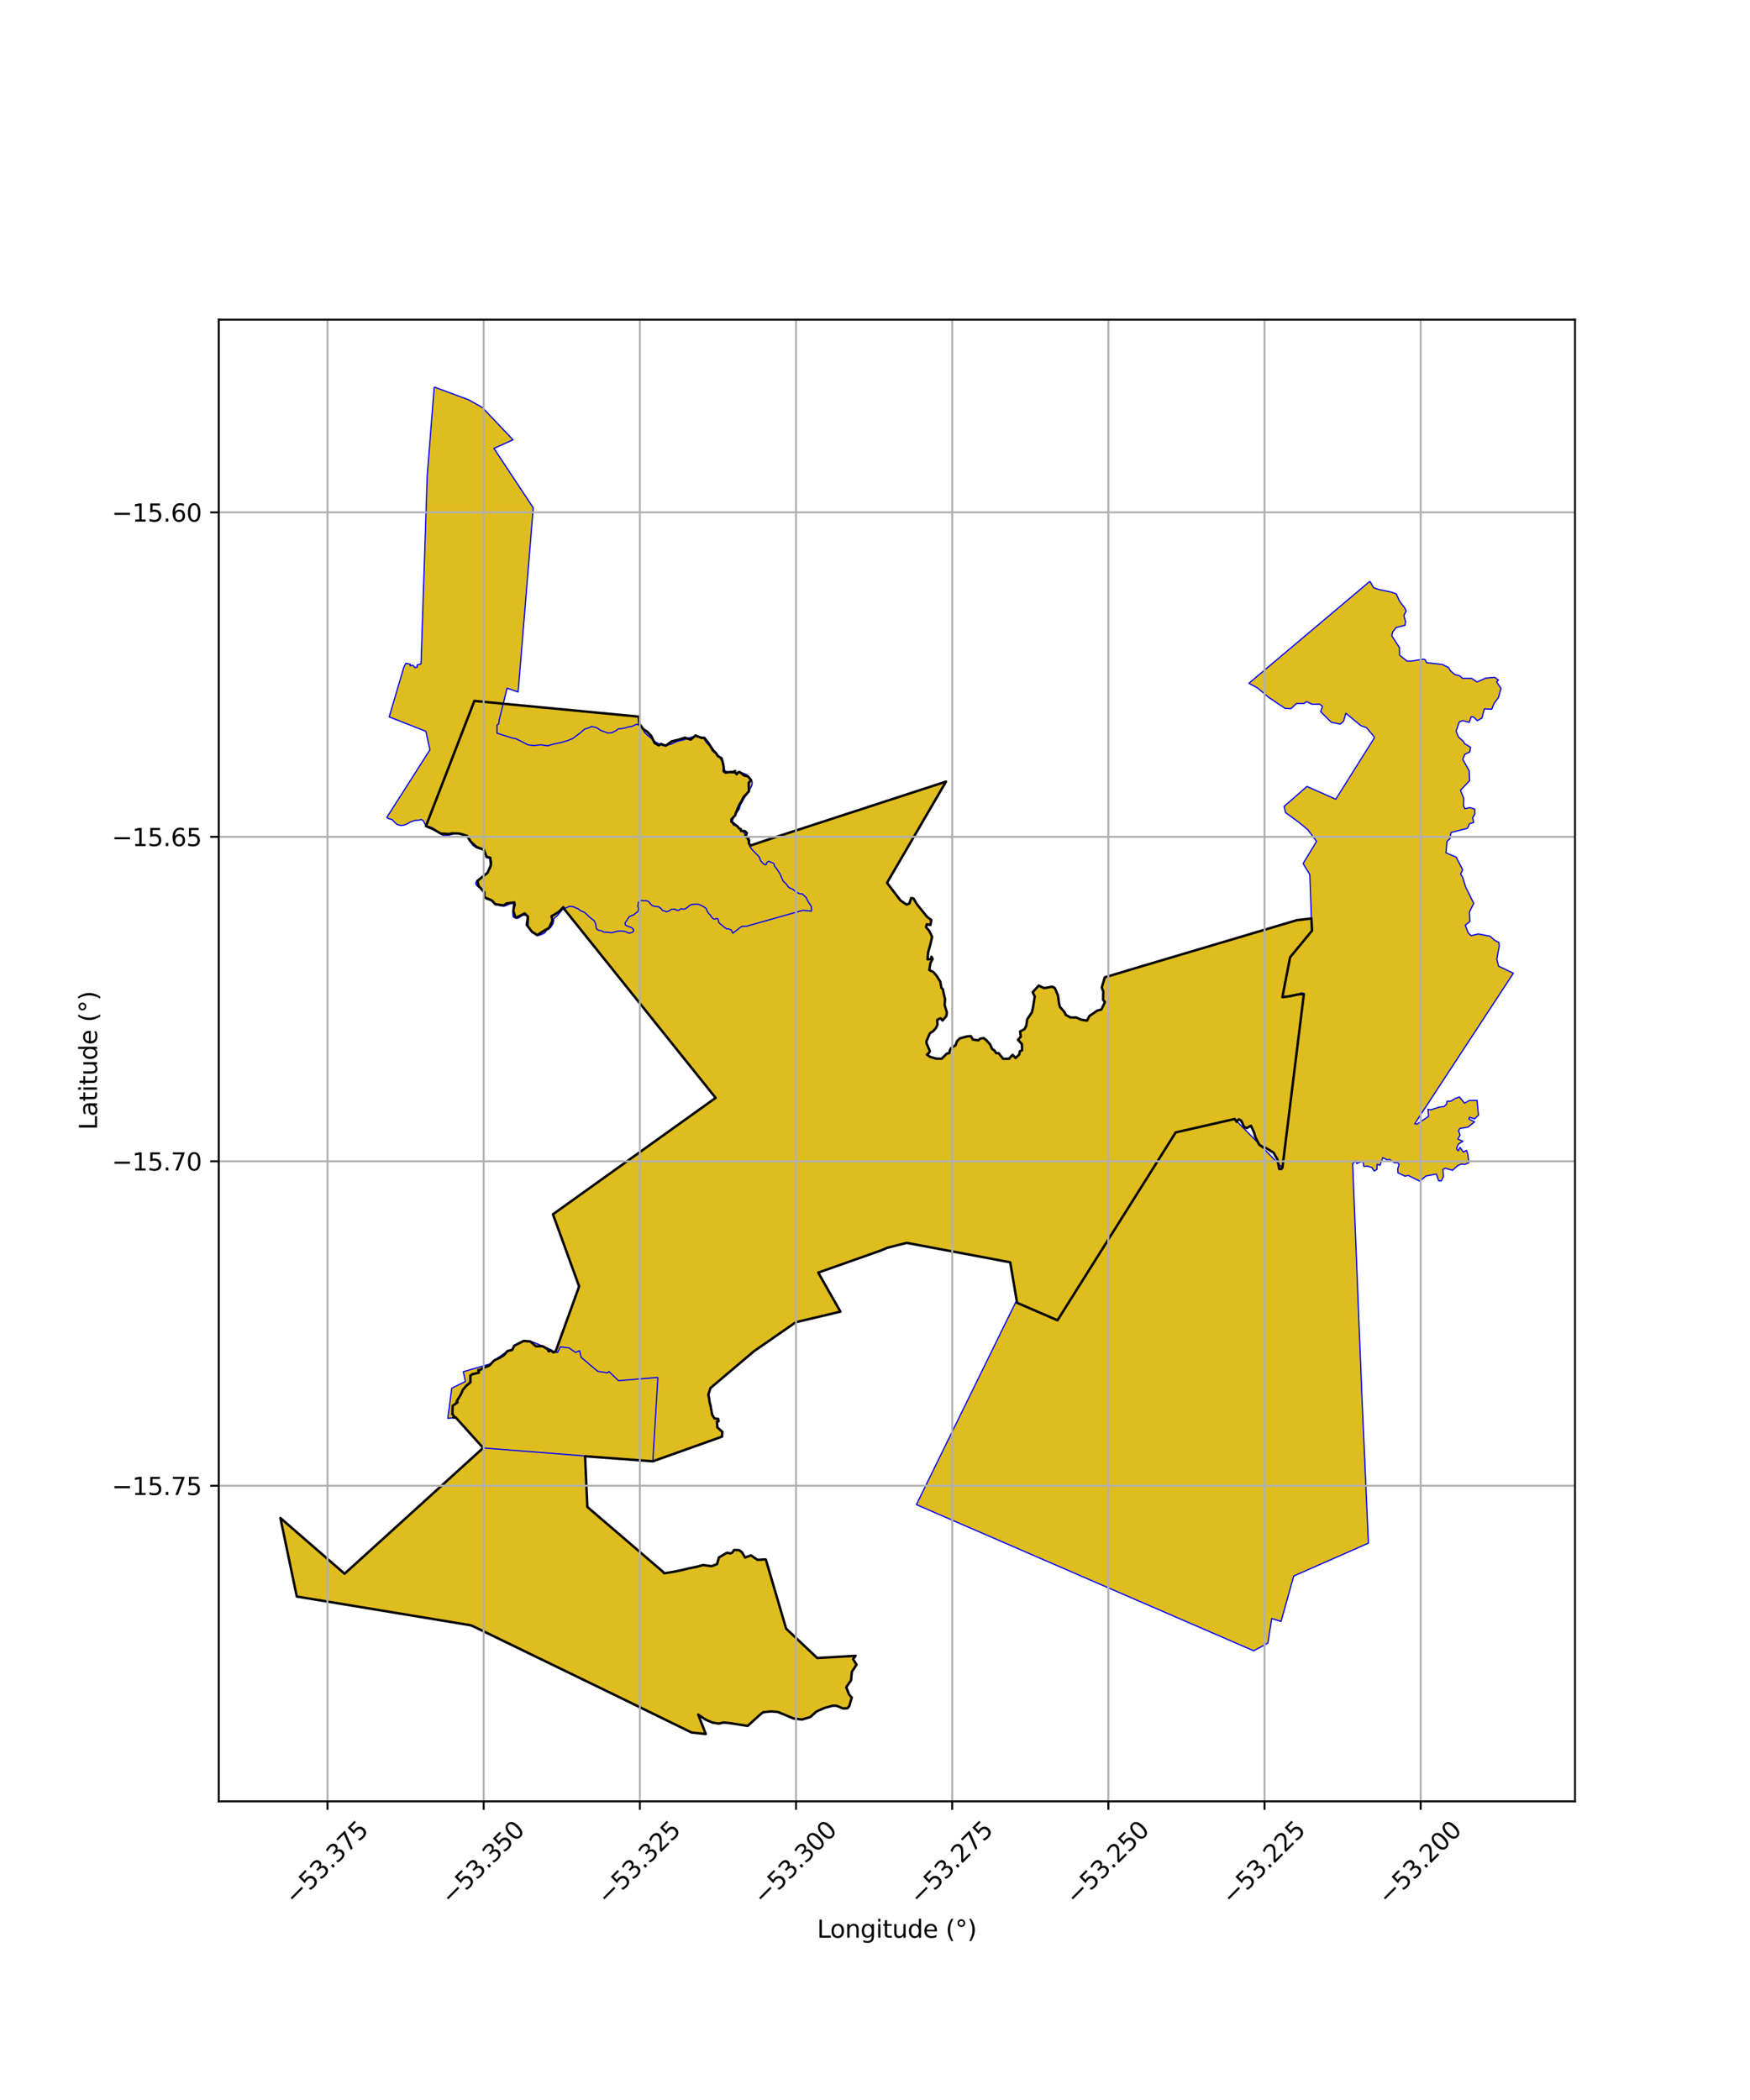 <?xml version="1.0" encoding="utf-8" standalone="no"?>
<!DOCTYPE svg PUBLIC "-//W3C//DTD SVG 1.1//EN"
  "http://www.w3.org/Graphics/SVG/1.1/DTD/svg11.dtd">
<svg xmlns:xlink="http://www.w3.org/1999/xlink" width="720pt" height="864pt" viewBox="0 0 720 864" xmlns="http://www.w3.org/2000/svg" version="1.1">
 <defs>
  <style type="text/css">*{stroke-linejoin: round; stroke-linecap: butt}</style>
 </defs>
 <g id="figure_1">
  <g id="patch_1">
   <path d="M 0 864 
L 720 864 
L 720 0 
L 0 0 
z
" style="fill: #ffffff"/>
  </g>
  <g id="axes_1">
   <g id="patch_2">
    <path d="M 90 741.123 
L 648 741.123 
L 648 131.517 
L 90 131.517 
z
" style="fill: #ffffff"/>
   </g>
   <g id="PatchCollection_1">
    <path d="M 207.037 289.527 
L 262.789 294.844 
L 263.028 297.969 
L 263.014 298.228 
L 263.348 298.146 
L 264.61 299.95 
L 266.335 301.077 
L 267.908 302.735 
L 269.337 305.721 
L 271.126 306.683 
L 271.912 306.082 
L 273.9 306.803 
L 276.324 305.025 
L 279.3 304.301 
L 281.77 303.499 
L 284.161 304.292 
L 286.179 302.589 
L 288.594 303.597 
L 289.778 303.551 
L 291.279 305.428 
L 292.664 307.496 
L 293.468 308.743 
L 294.62 309.911 
L 295.312 311.045 
L 296.856 311.946 
L 297.335 313.493 
L 297.739 315.571 
L 297.727 317.336 
L 298.479 317.896 
L 300.458 317.627 
L 301.457 317.631 
L 302.465 317.207 
L 302.17 317.513 
L 303.081 318.562 
L 303.744 317.697 
L 304.453 317.692 
L 306.134 319.082 
L 307.719 319.396 
L 309.044 321.025 
L 308.011 322.077 
L 308.145 325.555 
L 305.895 327.962 
L 304.973 329.863 
L 304.135 331.19 
L 303.571 332.529 
L 302.847 334.222 
L 302.518 335.411 
L 300.906 337.137 
L 300.914 338.069 
L 301.643 338.659 
L 302.368 339.276 
L 303.414 340.001 
L 304.147 340.919 
L 304.747 341.082 
L 304.837 341.869 
L 306.385 341.911 
L 307.258 342.7 
L 307.001 343.544 
L 306.568 344.003 
L 307.383 344.691 
L 307.963 344.65 
L 307.804 345.455 
L 308.219 345.722 
L 308.068 346.929 
L 308.804 347.886 
L 309.143 347.731 
L 318.619 344.545 
L 319.232 344.376 
L 361.102 330.709 
L 389.218 321.576 
L 365.166 362.923 
L 364.941 363.228 
L 366.995 365.943 
L 368.972 368.649 
L 370.515 370.494 
L 372.999 372.175 
L 374.161 371.722 
L 374.856 369.488 
L 375.843 369.652 
L 377.226 372.024 
L 379.281 374.558 
L 381.416 377.184 
L 383.162 378.526 
L 382.81 380.607 
L 381.287 380.269 
L 381.016 381.489 
L 382.25 382.88 
L 383.495 385.399 
L 382.778 388.59 
L 381.832 391.921 
L 381.61 394.693 
L 383.037 394.613 
L 383.244 393.636 
L 383.719 394.544 
L 382.821 396.195 
L 382.339 399.086 
L 383.991 399.926 
L 385.258 401.328 
L 386.883 403.924 
L 387.301 406.422 
L 387.916 406.994 
L 388.342 409.182 
L 388.816 410.972 
L 388.655 413.528 
L 389.575 416.523 
L 389.354 418.042 
L 387.791 419.854 
L 386.933 418.924 
L 385.609 419.621 
L 385.698 421.588 
L 385.136 422.869 
L 384.008 424.186 
L 382.598 425.102 
L 381.169 428.385 
L 381.222 429.297 
L 382.364 431.995 
L 382.596 432.486 
L 382.252 433.106 
L 381.365 433.934 
L 381.712 434.198 
L 382.755 434.853 
L 385.224 435.562 
L 387.408 435.591 
L 389.586 433.441 
L 390.534 433.322 
L 390.816 432.042 
L 391.316 431.217 
L 393.126 430.049 
L 393.792 428.313 
L 394.875 427.239 
L 397.903 426.397 
L 399.46 426.304 
L 400.282 427.715 
L 402.551 428.022 
L 403.233 427.32 
L 404.759 427.109 
L 405.859 428.036 
L 407.321 429.636 
L 408.213 431.621 
L 409.059 432.133 
L 409.851 433.299 
L 410.81 433.273 
L 412.726 435.623 
L 415.248 435.588 
L 415.478 435.198 
L 416.631 433.978 
L 417.813 435.299 
L 419.313 433.88 
L 419.6 432.521 
L 420.5 432.141 
L 420.425 429.553 
L 418.82 427.808 
L 419.988 426.507 
L 419.692 424.378 
L 421.52 423.406 
L 422.241 421.998 
L 422.606 419.394 
L 424.543 416.522 
L 425.005 414.512 
L 425.512 411.123 
L 425.724 409.981 
L 424.858 408.222 
L 426.48 406.534 
L 427.377 405.492 
L 429.565 406.549 
L 432.877 405.945 
L 434.004 406.543 
L 435.27 409.494 
L 435.748 413.044 
L 436.122 414.326 
L 438.011 416.432 
L 438.405 417.499 
L 440.418 418.628 
L 442.743 418.607 
L 444.874 419.55 
L 447.226 419.895 
L 448.228 418.008 
L 451.452 415.792 
L 453.136 415.357 
L 453.841 413.897 
L 454.582 412.319 
L 453.825 411.259 
L 453.915 407.942 
L 453.299 406.266 
L 454.147 403.315 
L 454.53 402.11 
L 469.472 397.632 
L 470.394 397.349 
L 533.541 378.595 
L 539.545 377.872 
L 539.788 382.909 
L 530.785 393.851 
L 527.595 410.001 
L 527.599 410.272 
L 530.803 409.852 
L 534.008 409.151 
L 536.448 408.958 
L 527.62 480.445 
L 527.133 480.999 
L 526.303 480.926 
L 526.045 479.632 
L 525.608 477.094 
L 523.989 474.256 
L 520.88 472.337 
L 519.56 471.955 
L 518.082 470.956 
L 516.498 467.875 
L 515.949 465.889 
L 514.675 463.156 
L 512.952 464.101 
L 511.957 463.781 
L 510.634 461.034 
L 509.639 460.53 
L 508.812 461.513 
L 507.972 460.39 
L 483.706 465.913 
L 435.087 543.203 
L 433.373 542.455 
L 432.49 542.074 
L 418.454 536.019 
L 418.286 535.053 
L 415.633 519.351 
L 373.045 511.352 
L 365.053 513.363 
L 363.084 514.213 
L 362.571 514.434 
L 336.654 523.59 
L 345.77 539.648 
L 327.421 544.001 
L 310.21 555.931 
L 292.308 571.078 
L 291.568 573.675 
L 291.415 573.827 
L 291.738 575.22 
L 291.897 576.61 
L 292.299 578.151 
L 292.523 579.487 
L 293.007 582.089 
L 294.008 583.607 
L 295.455 583.77 
L 295.652 584.751 
L 294.976 584.927 
L 295.146 587.271 
L 297.194 589.117 
L 297.069 591.073 
L 280.6 596.967 
L 280.239 597.088 
L 268.603 601.223 
L 240.718 599.141 
L 241.65 619.996 
L 255.896 632.208 
L 256.804 633.004 
L 272.714 646.626 
L 273.267 647.273 
L 276.77 646.748 
L 280.117 646.08 
L 283.316 645.284 
L 286.558 644.642 
L 289.29 643.896 
L 292.786 644.371 
L 295 643.531 
L 295.768 640.817 
L 298.682 639.054 
L 299.362 638.838 
L 300.302 639.134 
L 301.195 638.861 
L 302.052 637.708 
L 304.12 637.789 
L 305.279 638.658 
L 306.533 640.797 
L 308.964 639.934 
L 311.689 641.776 
L 314.88 641.569 
L 315.106 641.693 
L 322.4 666.538 
L 323.164 669.144 
L 323.442 670.077 
L 336.217 682.146 
L 352.007 681.255 
L 350.98 682.625 
L 352.419 684.893 
L 350.483 687.802 
L 350.129 691.408 
L 349.485 692.249 
L 348.178 694.164 
L 349.274 697.055 
L 350.448 698.448 
L 349.448 701.849 
L 348.698 702.816 
L 346.908 702.929 
L 344.172 701.798 
L 342.681 701.755 
L 339.16 702.725 
L 335.904 704.175 
L 333.359 706.445 
L 329.946 707.464 
L 326.488 707.03 
L 323.258 705.666 
L 320.114 704.375 
L 317.267 704.113 
L 313.933 704.473 
L 312.252 705.868 
L 309.831 708.141 
L 307.636 710.076 
L 304.117 709.518 
L 300.756 709.022 
L 297.689 708.675 
L 295.763 709.148 
L 293.109 708.718 
L 290.239 707.464 
L 287.264 705.431 
L 290.362 713.413 
L 284.545 712.804 
L 252.877 697.339 
L 196.079 669.771 
L 194.414 668.971 
L 193.504 668.661 
L 154.159 662.166 
L 122.105 656.858 
L 115.364 624.552 
L 141.773 647.477 
L 198.781 595.718 
L 187.456 583.145 
L 186.564 583.255 
L 186.703 582.426 
L 186.104 581.891 
L 186.239 578.397 
L 188.262 576.937 
L 187.849 576.615 
L 188.442 575.649 
L 189.706 573.522 
L 190.429 571.83 
L 191.853 570.174 
L 193.521 568.737 
L 193.534 565.965 
L 194.338 565.401 
L 196.993 564.768 
L 196.818 563.641 
L 197.402 563.686 
L 198.664 562.931 
L 201.305 561.836 
L 203.3 559.728 
L 205.665 558.591 
L 207.163 557.676 
L 208.847 555.825 
L 210.708 555.43 
L 211.574 553.684 
L 212.628 553.177 
L 215.469 551.693 
L 218.172 551.91 
L 220.526 553.929 
L 223.277 553.895 
L 225.154 554.96 
L 225.766 556.001 
L 226.628 555.537 
L 227.639 556.408 
L 228.491 556.086 
L 228.656 555.869 
L 238.275 529.263 
L 227.499 499.592 
L 294.427 451.693 
L 231.773 373.546 
L 231.78 373.224 
L 229.922 375.157 
L 226.909 376.986 
L 227.299 378.802 
L 225.842 381.827 
L 223.925 382.86 
L 221.037 384.718 
L 218.838 383.297 
L 216.717 380.535 
L 217.2 377.108 
L 215.854 375.801 
L 212.935 377.289 
L 212.068 377.424 
L 211.211 374.765 
L 211.639 371.295 
L 208.478 371.663 
L 207.238 372.507 
L 203.777 372.03 
L 202.425 370.518 
L 199.245 369.14 
L 199.298 367.114 
L 196.901 364.535 
L 196.423 362.399 
L 197.844 361.233 
L 200.594 359.1 
L 201.97 355.859 
L 201.711 352.914 
L 200.166 352.467 
L 199.115 349.659 
L 196.067 348.48 
L 193.541 346.152 
L 192.09 343.856 
L 188.831 342.93 
L 185.911 342.846 
L 184.917 343.137 
L 181.385 342.946 
L 178.414 341.236 
L 175.247 339.876 
L 195.159 288.369 
L 207.037 289.527 
" clip-path="url(#p72e1f1d584)" style="fill: #e0bd1f; stroke: #0000ff; stroke-width: 0.5"/>
    <path d="M 563.635 239.145 
L 565.111 241.786 
L 567.149 242.498 
L 572.407 243.617 
L 574.466 244.34 
L 575.746 247.246 
L 577.969 250.171 
L 578.552 251.403 
L 577.593 253.202 
L 578.296 255.798 
L 578.052 257.241 
L 574.41 258.186 
L 573.009 259.963 
L 572.628 261.584 
L 575.781 266.453 
L 575.844 269.559 
L 578.858 271.983 
L 580.553 272.003 
L 585.67 271.185 
L 586.395 271.436 
L 586.929 272.649 
L 593.262 273.33 
L 596.009 274.666 
L 596.719 275.977 
L 598.543 277.525 
L 600.597 278.052 
L 601.718 279.078 
L 605.481 279.12 
L 607.704 280.57 
L 611.275 279.006 
L 614.896 278.664 
L 616.488 279.787 
L 615.759 280.552 
L 617.558 283.245 
L 616.476 287.045 
L 614.701 289.391 
L 613.732 291.824 
L 610.713 291.648 
L 609.699 295.43 
L 607.852 296.513 
L 606.221 294.984 
L 605.27 294.915 
L 604.524 297.181 
L 601.637 296.479 
L 600.336 297.103 
L 599.083 300.848 
L 600.019 303.182 
L 602.25 305.206 
L 602.41 305.849 
L 605.026 307.456 
L 604.69 309.388 
L 602.666 310.358 
L 601.826 312.423 
L 604.457 317.132 
L 604.627 321.19 
L 600.876 325.144 
L 602.222 328.469 
L 602.128 331.534 
L 602.722 332.719 
L 604.744 332.254 
L 606.727 332.88 
L 606.794 334.931 
L 605.89 336.443 
L 606.312 338.385 
L 604.604 338.904 
L 603.755 340.777 
L 596.978 342.517 
L 596.527 345.098 
L 595.345 346.15 
L 594.921 350.873 
L 599.103 352.654 
L 601.78 357.809 
L 600.948 359.611 
L 601.818 360.998 
L 602.952 364.805 
L 606.331 371.671 
L 604.576 375.2 
L 604.743 379.134 
L 602.861 380.664 
L 604.087 383.823 
L 605.259 384.979 
L 608.177 384.251 
L 613.122 385.21 
L 614.896 386.83 
L 616.662 387.733 
L 616.834 389.203 
L 615.825 394.655 
L 616.56 397.508 
L 622.636 400.418 
L 582.288 462.005 
L 582.063 462.348 
L 582.988 462.507 
L 587.753 459.315 
L 587.504 456.402 
L 588.555 456.634 
L 592.309 455.462 
L 594.054 455.302 
L 595.123 454.308 
L 595.4 453.07 
L 596.854 453.057 
L 598.678 451.964 
L 600.452 451.314 
L 602.557 453.899 
L 604.465 452.793 
L 607.689 452.726 
L 608.273 458.836 
L 606.676 460.331 
L 604.605 459.667 
L 604.367 460.43 
L 606.663 461.566 
L 604.005 463.725 
L 600.628 464.285 
L 600.087 465.283 
L 600.724 466.999 
L 599.798 468.678 
L 601.897 469.522 
L 600.019 470.722 
L 599.245 472.512 
L 599.931 473.523 
L 600.701 472.118 
L 602.088 473.998 
L 603.403 473.303 
L 603.918 474.931 
L 604.339 478.356 
L 602.741 479.071 
L 601.209 478.932 
L 599.683 479.616 
L 597.608 481.5 
L 594.557 480.615 
L 593.669 481.19 
L 593.844 484.098 
L 593.034 485.845 
L 591.864 485.758 
L 590.962 483.051 
L 586.742 483.825 
L 584.077 485.928 
L 579.37 483.594 
L 578.082 483.93 
L 575.167 482.532 
L 575.04 481.006 
L 575.615 479.037 
L 575.044 478.383 
L 573.583 478.389 
L 571.759 477.03 
L 570.621 477.172 
L 568.924 476.278 
L 567.773 479.436 
L 566.604 479.019 
L 566.509 481.12 
L 565.369 481.813 
L 564.465 480.341 
L 562.604 479.804 
L 561.177 479.935 
L 560.701 477.749 
L 558.201 478.717 
L 557.817 477.56 
L 556.532 478.825 
L 556.546 479.329 
L 560.28 573.206 
L 563.003 634.894 
L 532.265 648.426 
L 527.059 667.116 
L 523.232 665.908 
L 521.63 676.026 
L 515.8 679.18 
L 447.412 649.561 
L 446.977 649.376 
L 377.031 619.046 
L 418.26 535.033 
L 418.428 535.999 
L 435.061 543.183 
L 483.681 465.893 
L 507.947 460.371 
L 527.594 480.425 
L 536.423 408.938 
L 535.67 408.47 
L 534.193 408.922 
L 531.795 409.445 
L 529.046 409.97 
L 527.615 410.019 
L 530.76 393.832 
L 539.763 382.89 
L 539.505 376.903 
L 538.886 359.818 
L 536.135 355.294 
L 541.666 346.16 
L 538.091 341.385 
L 534.541 338.439 
L 528.89 334.314 
L 528.313 331.79 
L 537.718 323.576 
L 549.58 328.82 
L 565.47 303.538 
L 565.211 302.922 
L 562.158 299.336 
L 559.95 298.585 
L 553.733 293.464 
L 552.767 296.759 
L 551.398 297.934 
L 547.714 297.146 
L 543.365 292.823 
L 544.089 290.658 
L 543.014 289.728 
L 539.813 289.756 
L 537.568 288.659 
L 536.521 289.415 
L 533.386 289.443 
L 531.138 291.561 
L 528.753 291.473 
L 521.966 286.916 
L 517.218 282.926 
L 513.812 281.143 
L 563.635 239.145 
" clip-path="url(#p72e1f1d584)" style="fill: #e0bd1f; stroke: #0000ff; stroke-width: 0.5"/>
    <path d="M 270.671 566.703 
L 268.597 601.23 
L 198.779 595.727 
L 187.454 583.153 
L 184.243 583.58 
L 185.847 571.152 
L 191.487 568.379 
L 190.613 564.356 
L 201.541 561.194 
L 204.871 558.61 
L 208.825 555.859 
L 211.01 554.869 
L 211.623 553.422 
L 215.449 551.687 
L 217.835 552.075 
L 218.902 552.009 
L 225.403 554.698 
L 227.859 556.014 
L 229.411 556.473 
L 230.542 554.141 
L 234.143 554.572 
L 236.819 556.435 
L 238.459 555.738 
L 239.096 558.426 
L 242.24 561.099 
L 245.959 564.23 
L 249.94 564.82 
L 250.552 564.294 
L 254.468 568.059 
L 270.671 566.703 
" clip-path="url(#p72e1f1d584)" style="fill: #e0bd1f; stroke: #0000ff; stroke-width: 0.5"/>
    <path d="M 178.647 159.227 
L 192.749 164.463 
L 198.455 167.66 
L 211.072 180.943 
L 203.222 184.492 
L 219.395 208.93 
L 213.178 284.712 
L 208.632 283.134 
L 205.366 296.27 
L 205.171 297.852 
L 204.479 298.29 
L 204.521 301.686 
L 210.848 303.672 
L 212.182 303.896 
L 214.722 305.135 
L 217.257 306.465 
L 219.53 306.727 
L 222.594 306.445 
L 225.319 306.851 
L 227.681 306.15 
L 230.67 305.552 
L 233.268 304.791 
L 235.593 303.87 
L 237.65 302.354 
L 238.956 301.343 
L 240.505 299.991 
L 242.272 299.447 
L 243.377 298.907 
L 245.354 299.345 
L 245.637 299.472 
L 247.02 300.434 
L 248.837 301.144 
L 250.225 301.594 
L 251.678 301.452 
L 253.433 300.623 
L 254.324 299.923 
L 255.699 299.76 
L 257.045 299.538 
L 258.483 299.08 
L 259.917 298.899 
L 261.317 298.244 
L 262.104 297.996 
L 263.017 298.204 
L 263.761 299.04 
L 264.515 300.054 
L 265.013 301.125 
L 266.011 302.168 
L 267.255 303.208 
L 268.597 304.327 
L 269.9 305.407 
L 271.11 305.972 
L 272.916 306.79 
L 274.478 306.621 
L 276.367 306.05 
L 278.123 305.201 
L 279.776 304.726 
L 281.282 304.426 
L 282.592 303.884 
L 283.941 303.489 
L 284.867 303.164 
L 286.066 302.979 
L 287.044 303.207 
L 288.397 303.242 
L 289.376 303.469 
L 290.031 304.562 
L 290.629 305.495 
L 291.599 306.532 
L 292.281 307.38 
L 293.001 308.815 
L 293.963 309.687 
L 295.21 310.529 
L 296.121 311.506 
L 296.523 312.418 
L 297.399 313.444 
L 297.837 314.731 
L 297.845 315.816 
L 297.999 316.728 
L 298.867 317.484 
L 300.199 317.657 
L 301.215 318.003 
L 302.334 317.937 
L 303.177 318.005 
L 304.562 317.731 
L 305.746 318.112 
L 307.153 318.68 
L 308.124 319.578 
L 308.597 320.185 
L 309.115 321.059 
L 309.5 321.931 
L 309.391 322.936 
L 309.007 323.849 
L 308.348 324.927 
L 307.109 327.072 
L 306.271 328.238 
L 305.672 329.257 
L 305.387 329.9 
L 304.648 331.134 
L 304.078 332.963 
L 303.261 334.197 
L 302.328 335.192 
L 301.868 336.066 
L 301.503 337.127 
L 301.313 338.387 
L 301.713 339.437 
L 302.769 339.804 
L 303.953 340.339 
L 304.479 341.302 
L 305.959 342.423 
L 306.464 343.253 
L 306.863 344.461 
L 307.719 345.16 
L 308.21 346.902 
L 308.509 348.246 
L 309.438 349.564 
L 310.31 350.475 
L 311.766 351.931 
L 312.451 352.705 
L 312.869 353.992 
L 313.798 355.146 
L 314.831 355.828 
L 315.283 355.695 
L 315.367 355.203 
L 315.845 354.537 
L 316.436 354.327 
L 316.884 354.647 
L 317.9 355.013 
L 318.446 355.355 
L 318.599 356.214 
L 319.31 357.12 
L 320.257 358.452 
L 321.047 359.802 
L 321.569 361.047 
L 322.201 362.494 
L 323.425 363.612 
L 324.366 364.936 
L 325.132 365.446 
L 326.109 365.811 
L 326.945 366.531 
L 328.076 367.273 
L 329.071 367.737 
L 329.993 367.747 
L 330.393 368.081 
L 331.248 368.84 
L 331.714 369.279 
L 332.058 370.131 
L 332.751 371.381 
L 333.292 372.157 
L 333.831 373.168 
L 333.9 373.998 
L 333.833 374.867 
L 330.359 374.528 
L 307.051 381.112 
L 305.204 381.118 
L 301.499 383.931 
L 301.201 383.365 
L 300.935 382.698 
L 299.758 382.136 
L 298.96 382.196 
L 298.216 381.593 
L 297.731 381.264 
L 297.078 380.662 
L 296.13 379.988 
L 295.636 379.342 
L 295.575 378.701 
L 295.354 378.035 
L 294.809 377.937 
L 293.965 378.157 
L 293.398 377.968 
L 292.521 376.997 
L 292.276 376.491 
L 291.532 375.797 
L 290.906 374.76 
L 290.477 373.715 
L 289.393 372.97 
L 288.307 372.409 
L 287.355 372.032 
L 286.377 371.976 
L 284.601 372.117 
L 283.594 372.632 
L 282.835 373.31 
L 281.941 373.94 
L 281.098 374.068 
L 280.371 373.877 
L 279.8 374.1 
L 279.295 374.552 
L 278.521 374.543 
L 278.024 374.218 
L 277.32 374.027 
L 276.227 374.106 
L 275.768 374.467 
L 274.967 374.87 
L 274.19 375.159 
L 273.398 374.807 
L 272.603 374.615 
L 271.955 373.773 
L 271.036 373.134 
L 270.355 372.966 
L 269.218 372.908 
L 268.176 372.439 
L 267.546 371.791 
L 266.805 370.914 
L 265.739 370.536 
L 264.987 370.597 
L 264.124 370.495 
L 263.198 370.549 
L 262.705 371.212 
L 262.488 372.331 
L 262.391 372.856 
L 262.743 373.601 
L 262.642 374.492 
L 262.362 375.107 
L 261.743 375.534 
L 260.778 376.347 
L 259.658 376.815 
L 258.858 377.173 
L 258.163 378.263 
L 257.156 379.771 
L 257.341 380.633 
L 258.108 381.023 
L 259.174 381.401 
L 260.102 381.8 
L 260.642 382.424 
L 260.656 383.156 
L 260.06 383.63 
L 258.896 383.937 
L 257.626 383.466 
L 256.652 383.089 
L 255.878 383.126 
L 255.082 383.071 
L 254.194 383.107 
L 253.03 383.415 
L 251.524 383.764 
L 249.934 383.541 
L 248.561 383.525 
L 247.52 382.987 
L 246.52 382.793 
L 245.727 382.487 
L 245.274 381.741 
L 245.195 380.819 
L 244.956 379.787 
L 244.421 378.752 
L 244.23 378.608 
L 242.592 377.382 
L 241.557 376.341 
L 240.475 375.345 
L 239.478 374.968 
L 238.686 374.547 
L 237.942 373.921 
L 237.058 373.614 
L 236.379 373.241 
L 235.585 373.026 
L 234.213 372.89 
L 233.352 373.344 
L 231.89 373.786 
L 231.361 374.306 
L 230.555 375.212 
L 230.012 375.872 
L 229.389 376.689 
L 228.425 377.433 
L 227.779 378.204 
L 227.771 378.959 
L 227.508 380.077 
L 227.113 380.632 
L 226.579 381.564 
L 225.615 382.309 
L 224.767 382.848 
L 224.28 383.689 
L 223.41 384.206 
L 222.29 384.651 
L 221.467 384.916 
L 220.763 384.863 
L 219.566 384.003 
L 218.663 383.352 
L 217.967 382.498 
L 217.345 381.119 
L 217.323 380.19 
L 217.383 378.909 
L 217.461 378.041 
L 217.331 377.399 
L 216.97 377.097 
L 216.157 376.539 
L 215.27 376.529 
L 214.423 376.932 
L 213.528 377.608 
L 212.615 377.895 
L 211.662 377.61 
L 211.122 377.124 
L 210.975 376.001 
L 210.964 374.88 
L 211.339 373.878 
L 211.804 372.991 
L 212.062 372.307 
L 211.885 371.848 
L 211.501 371.592 
L 210.589 371.719 
L 209.38 372.026 
L 208.327 372.54 
L 207.414 372.827 
L 206.519 372.782 
L 204.953 372.399 
L 203.729 371.905 
L 202.557 370.908 
L 202.017 370.307 
L 201.154 370.206 
L 200.246 369.944 
L 199.549 369.204 
L 199.307 368.447 
L 199.317 367.555 
L 199.166 366.752 
L 198.538 365.945 
L 197.88 365.442 
L 197.132 365.159 
L 196.252 364.417 
L 195.759 363.749 
L 195.791 362.948 
L 196.527 362.179 
L 197.606 361.344 
L 198.455 360.736 
L 199.28 360.173 
L 200.061 359.495 
L 200.503 358.654 
L 201.221 357.799 
L 201.797 357.164 
L 202.081 356.161 
L 202.275 355.111 
L 202.215 354.332 
L 201.792 353.458 
L 201.41 353.065 
L 200.773 353.012 
L 200.047 352.798 
L 199.804 352.109 
L 199.746 351.239 
L 199.46 350.321 
L 198.991 349.561 
L 198.449 349.12 
L 197.449 348.994 
L 196.313 348.913 
L 195.537 348.523 
L 194.701 347.919 
L 193.915 346.995 
L 193.52 345.687 
L 192.939 344.742 
L 192.14 344.222 
L 191.145 343.639 
L 190.288 342.943 
L 189.697 342.937 
L 189.126 343.136 
L 188.468 342.923 
L 187.33 342.91 
L 186.303 343.219 
L 184.82 343.568 
L 183.339 343.781 
L 182.247 343.7 
L 181.434 343.165 
L 180.214 342.35 
L 179.266 341.676 
L 178.433 340.866 
L 177.731 340.515 
L 176.734 340.161 
L 175.917 339.992 
L 174.991 339.295 
L 174.501 338.374 
L 174.28 337.823 
L 173.401 337.166 
L 172.269 337.451 
L 170.971 337.482 
L 169.578 337.924 
L 168.596 338.325 
L 167.725 338.864 
L 166.422 339.422 
L 165.054 339.658 
L 163.578 339.321 
L 162.473 338.44 
L 161.304 337.191 
L 160.465 336.93 
L 159.897 336.832 
L 159.139 336.322 
L 176.878 308.503 
L 175.213 300.89 
L 160.125 294.943 
L 166.161 274.492 
L 166.916 273.003 
L 166.971 272.896 
L 168.781 273.307 
L 168.768 273.97 
L 169.774 273.675 
L 169.872 273.668 
L 170.656 274.649 
L 171.165 274.573 
L 171.607 274.554 
L 171.635 273.559 
L 173.055 273.197 
L 173.228 273.105 
L 175.769 195.793 
L 178.647 159.227 
" clip-path="url(#p72e1f1d584)" style="fill: #e0bd1f; stroke: #0000ff; stroke-width: 0.5"/>
   </g>
   <g id="PatchCollection_2">
    <path d="M 207.037 289.527 
L 262.789 294.844 
L 263.014 298.228 
L 263.348 298.146 
L 264.61 299.95 
L 266.335 301.077 
L 267.908 302.735 
L 269.337 305.721 
L 271.126 306.683 
L 271.912 306.082 
L 273.9 306.803 
L 276.324 305.025 
L 279.3 304.301 
L 281.77 303.499 
L 284.161 304.292 
L 286.179 302.589 
L 288.594 303.597 
L 289.778 303.551 
L 291.279 305.428 
L 293.468 308.743 
L 294.62 309.911 
L 295.312 311.045 
L 296.856 311.946 
L 297.335 313.493 
L 297.739 315.571 
L 297.727 317.336 
L 298.479 317.896 
L 300.458 317.627 
L 301.457 317.631 
L 302.465 317.207 
L 302.17 317.513 
L 303.081 318.562 
L 303.744 317.697 
L 304.453 317.692 
L 306.134 319.082 
L 307.719 319.396 
L 309.044 321.025 
L 308.011 322.077 
L 308.145 325.555 
L 305.895 327.962 
L 304.973 329.863 
L 304.135 331.19 
L 302.847 334.222 
L 302.518 335.411 
L 300.906 337.137 
L 300.914 338.069 
L 303.414 340.001 
L 304.147 340.919 
L 304.747 341.082 
L 304.837 341.869 
L 306.385 341.911 
L 307.258 342.7 
L 307.001 343.544 
L 306.568 344.003 
L 307.383 344.691 
L 307.963 344.65 
L 307.804 345.455 
L 308.219 345.722 
L 308.068 346.929 
L 308.804 347.886 
L 309.143 347.731 
L 319.232 344.376 
L 389.218 321.576 
L 364.941 363.228 
L 370.515 370.494 
L 372.999 372.175 
L 374.161 371.722 
L 374.856 369.488 
L 375.843 369.652 
L 377.226 372.024 
L 381.416 377.184 
L 383.162 378.526 
L 382.81 380.607 
L 381.287 380.269 
L 381.016 381.489 
L 382.25 382.88 
L 383.495 385.399 
L 382.778 388.59 
L 381.832 391.921 
L 381.61 394.693 
L 383.037 394.613 
L 383.244 393.636 
L 383.719 394.544 
L 382.821 396.195 
L 382.339 399.086 
L 383.991 399.926 
L 385.258 401.328 
L 386.883 403.924 
L 387.301 406.422 
L 387.916 406.994 
L 388.342 409.182 
L 388.816 410.972 
L 388.655 413.528 
L 389.575 416.523 
L 389.354 418.042 
L 387.791 419.854 
L 386.933 418.924 
L 385.609 419.621 
L 385.698 421.588 
L 385.136 422.869 
L 384.008 424.186 
L 382.598 425.102 
L 381.169 428.385 
L 381.222 429.297 
L 382.596 432.486 
L 382.252 433.106 
L 381.365 433.934 
L 382.755 434.853 
L 385.224 435.562 
L 387.408 435.591 
L 389.586 433.441 
L 390.534 433.322 
L 390.816 432.042 
L 391.316 431.217 
L 393.126 430.049 
L 393.792 428.313 
L 394.875 427.239 
L 397.903 426.397 
L 399.46 426.304 
L 400.282 427.715 
L 402.551 428.022 
L 403.233 427.32 
L 404.759 427.109 
L 405.859 428.036 
L 407.321 429.636 
L 408.213 431.621 
L 409.059 432.133 
L 409.851 433.299 
L 410.81 433.273 
L 412.726 435.623 
L 415.248 435.588 
L 415.478 435.198 
L 416.631 433.978 
L 417.813 435.299 
L 419.313 433.88 
L 419.6 432.521 
L 420.5 432.141 
L 420.425 429.553 
L 418.82 427.808 
L 419.988 426.507 
L 419.692 424.378 
L 421.52 423.406 
L 422.241 421.998 
L 422.606 419.394 
L 424.543 416.522 
L 425.005 414.512 
L 425.724 409.981 
L 424.858 408.222 
L 427.377 405.492 
L 429.565 406.549 
L 432.877 405.945 
L 434.004 406.543 
L 435.27 409.494 
L 435.748 413.044 
L 436.122 414.326 
L 438.011 416.432 
L 438.405 417.499 
L 440.418 418.628 
L 442.743 418.607 
L 444.874 419.55 
L 447.226 419.895 
L 448.228 418.008 
L 451.452 415.792 
L 453.136 415.357 
L 454.582 412.319 
L 453.825 411.259 
L 453.915 407.942 
L 453.299 406.266 
L 454.53 402.11 
L 470.394 397.349 
L 533.541 378.595 
L 539.545 377.872 
L 539.788 382.909 
L 530.785 393.851 
L 527.599 410.272 
L 530.803 409.852 
L 534.008 409.151 
L 536.448 408.958 
L 527.62 480.445 
L 527.133 480.999 
L 526.303 480.926 
L 525.608 477.094 
L 523.989 474.256 
L 520.88 472.337 
L 519.56 471.955 
L 518.082 470.956 
L 516.498 467.875 
L 515.949 465.889 
L 514.675 463.156 
L 512.952 464.101 
L 511.957 463.781 
L 510.634 461.034 
L 509.639 460.53 
L 508.812 461.513 
L 507.972 460.39 
L 483.706 465.913 
L 435.087 543.203 
L 418.454 536.019 
L 415.633 519.351 
L 373.045 511.352 
L 365.053 513.363 
L 362.571 514.434 
L 336.654 523.59 
L 345.77 539.648 
L 327.421 544.001 
L 310.21 555.931 
L 292.308 571.078 
L 291.415 573.827 
L 291.738 575.22 
L 291.897 576.61 
L 292.299 578.151 
L 293.007 582.089 
L 294.008 583.607 
L 295.455 583.77 
L 295.652 584.751 
L 294.976 584.927 
L 295.146 587.271 
L 297.194 589.117 
L 297.069 591.073 
L 268.603 601.223 
L 240.718 599.141 
L 241.65 619.996 
L 272.714 646.626 
L 273.267 647.273 
L 276.77 646.748 
L 280.117 646.08 
L 283.316 645.284 
L 286.558 644.642 
L 289.29 643.896 
L 292.786 644.371 
L 295 643.531 
L 295.768 640.817 
L 298.682 639.054 
L 299.362 638.838 
L 300.302 639.134 
L 301.195 638.861 
L 302.052 637.708 
L 304.12 637.789 
L 305.279 638.658 
L 306.533 640.797 
L 308.964 639.934 
L 311.689 641.776 
L 314.88 641.569 
L 315.106 641.693 
L 323.442 670.077 
L 336.217 682.146 
L 352.007 681.255 
L 350.98 682.625 
L 352.419 684.893 
L 350.483 687.802 
L 350.129 691.408 
L 349.485 692.249 
L 348.178 694.164 
L 349.274 697.055 
L 350.448 698.448 
L 349.448 701.849 
L 348.698 702.816 
L 346.908 702.929 
L 344.172 701.798 
L 342.681 701.755 
L 339.16 702.725 
L 335.904 704.175 
L 333.359 706.445 
L 329.946 707.464 
L 326.488 707.03 
L 320.114 704.375 
L 317.267 704.113 
L 313.933 704.473 
L 312.252 705.868 
L 307.636 710.076 
L 300.756 709.022 
L 297.689 708.675 
L 295.763 709.148 
L 293.109 708.718 
L 290.239 707.464 
L 287.264 705.431 
L 290.362 713.413 
L 284.545 712.804 
L 252.877 697.339 
L 194.414 668.971 
L 193.504 668.661 
L 122.105 656.858 
L 115.364 624.552 
L 141.773 647.477 
L 198.781 595.718 
L 187.456 583.145 
L 186.564 583.255 
L 186.703 582.426 
L 186.104 581.891 
L 186.239 578.397 
L 188.262 576.937 
L 187.849 576.615 
L 189.706 573.522 
L 190.429 571.83 
L 191.853 570.174 
L 193.521 568.737 
L 193.534 565.965 
L 194.338 565.401 
L 196.993 564.768 
L 196.818 563.641 
L 197.402 563.686 
L 198.664 562.931 
L 201.305 561.836 
L 203.3 559.728 
L 205.665 558.591 
L 207.163 557.676 
L 208.847 555.825 
L 210.708 555.43 
L 211.574 553.684 
L 215.469 551.693 
L 218.172 551.91 
L 220.526 553.929 
L 223.277 553.895 
L 225.154 554.96 
L 225.766 556.001 
L 226.628 555.537 
L 227.639 556.408 
L 228.491 556.086 
L 228.656 555.869 
L 238.275 529.263 
L 227.499 499.592 
L 294.427 451.693 
L 231.773 373.546 
L 231.78 373.224 
L 229.922 375.157 
L 226.909 376.986 
L 227.299 378.802 
L 225.842 381.827 
L 223.925 382.86 
L 221.037 384.718 
L 218.838 383.297 
L 216.717 380.535 
L 217.2 377.108 
L 215.854 375.801 
L 212.935 377.289 
L 212.068 377.424 
L 211.211 374.765 
L 211.639 371.295 
L 208.478 371.663 
L 207.238 372.507 
L 203.777 372.03 
L 202.425 370.518 
L 199.245 369.14 
L 199.298 367.114 
L 196.901 364.535 
L 196.423 362.399 
L 200.594 359.1 
L 201.97 355.859 
L 201.711 352.914 
L 200.166 352.467 
L 199.115 349.659 
L 196.067 348.48 
L 193.541 346.152 
L 192.09 343.856 
L 188.831 342.93 
L 185.911 342.846 
L 184.917 343.137 
L 181.385 342.946 
L 178.414 341.236 
L 175.247 339.876 
L 195.159 288.369 
L 207.037 289.527 
L 207.037 289.527 
" clip-path="url(#p72e1f1d584)" style="fill: none; stroke: #000000"/>
   </g>
   <g id="matplotlib.axis_1">
    <g id="xtick_1">
     <g id="line2d_1">
      <path d="M 134.746 741.123 
L 134.746 131.517 
" clip-path="url(#p72e1f1d584)" style="fill: none; stroke: #b0b0b0; stroke-width: 0.8; stroke-linecap: square"/>
     </g>
     <g id="line2d_2">
      <defs>
       <path id="md6a3571211" d="M 0 0 
L 0 3.5 
" style="stroke: #000000; stroke-width: 0.8"/>
      </defs>
      <g>
       <use xlink:href="#md6a3571211" x="134.746" y="741.123" style="stroke: #000000; stroke-width: 0.8"/>
      </g>
     </g>
     <g id="text_1">
      <!-- −53.375 -->
      <g transform="translate(121.364 784.163) rotate(-45) scale(0.1 -0.1)">
       <defs>
        <path id="DejaVuSans-2212" d="M 678 2272 
L 4684 2272 
L 4684 1741 
L 678 1741 
L 678 2272 
z
" transform="scale(0.016)"/>
        <path id="DejaVuSans-35" d="M 691 4666 
L 3169 4666 
L 3169 4134 
L 1269 4134 
L 1269 2991 
Q 1406 3038 1543 3061 
Q 1681 3084 1819 3084 
Q 2600 3084 3056 2656 
Q 3513 2228 3513 1497 
Q 3513 744 3044 326 
Q 2575 -91 1722 -91 
Q 1428 -91 1123 -41 
Q 819 9 494 109 
L 494 744 
Q 775 591 1075 516 
Q 1375 441 1709 441 
Q 2250 441 2565 725 
Q 2881 1009 2881 1497 
Q 2881 1984 2565 2268 
Q 2250 2553 1709 2553 
Q 1456 2553 1204 2497 
Q 953 2441 691 2322 
L 691 4666 
z
" transform="scale(0.016)"/>
        <path id="DejaVuSans-33" d="M 2597 2516 
Q 3050 2419 3304 2112 
Q 3559 1806 3559 1356 
Q 3559 666 3084 287 
Q 2609 -91 1734 -91 
Q 1441 -91 1130 -33 
Q 819 25 488 141 
L 488 750 
Q 750 597 1062 519 
Q 1375 441 1716 441 
Q 2309 441 2620 675 
Q 2931 909 2931 1356 
Q 2931 1769 2642 2001 
Q 2353 2234 1838 2234 
L 1294 2234 
L 1294 2753 
L 1863 2753 
Q 2328 2753 2575 2939 
Q 2822 3125 2822 3475 
Q 2822 3834 2567 4026 
Q 2313 4219 1838 4219 
Q 1578 4219 1281 4162 
Q 984 4106 628 3988 
L 628 4550 
Q 988 4650 1302 4700 
Q 1616 4750 1894 4750 
Q 2613 4750 3031 4423 
Q 3450 4097 3450 3541 
Q 3450 3153 3228 2886 
Q 3006 2619 2597 2516 
z
" transform="scale(0.016)"/>
        <path id="DejaVuSans-2e" d="M 684 794 
L 1344 794 
L 1344 0 
L 684 0 
L 684 794 
z
" transform="scale(0.016)"/>
        <path id="DejaVuSans-37" d="M 525 4666 
L 3525 4666 
L 3525 4397 
L 1831 0 
L 1172 0 
L 2766 4134 
L 525 4134 
L 525 4666 
z
" transform="scale(0.016)"/>
       </defs>
       <use xlink:href="#DejaVuSans-2212"/>
       <use xlink:href="#DejaVuSans-35" transform="translate(83.789 0)"/>
       <use xlink:href="#DejaVuSans-33" transform="translate(147.412 0)"/>
       <use xlink:href="#DejaVuSans-2e" transform="translate(211.035 0)"/>
       <use xlink:href="#DejaVuSans-33" transform="translate(242.822 0)"/>
       <use xlink:href="#DejaVuSans-37" transform="translate(306.445 0)"/>
       <use xlink:href="#DejaVuSans-35" transform="translate(370.068 0)"/>
      </g>
     </g>
    </g>
    <g id="xtick_2">
     <g id="line2d_3">
      <path d="M 198.999 741.123 
L 198.999 131.517 
" clip-path="url(#p72e1f1d584)" style="fill: none; stroke: #b0b0b0; stroke-width: 0.8; stroke-linecap: square"/>
     </g>
     <g id="line2d_4">
      <g>
       <use xlink:href="#md6a3571211" x="198.999" y="741.123" style="stroke: #000000; stroke-width: 0.8"/>
      </g>
     </g>
     <g id="text_2">
      <!-- −53.350 -->
      <g transform="translate(185.617 784.163) rotate(-45) scale(0.1 -0.1)">
       <defs>
        <path id="DejaVuSans-30" d="M 2034 4250 
Q 1547 4250 1301 3770 
Q 1056 3291 1056 2328 
Q 1056 1369 1301 889 
Q 1547 409 2034 409 
Q 2525 409 2770 889 
Q 3016 1369 3016 2328 
Q 3016 3291 2770 3770 
Q 2525 4250 2034 4250 
z
M 2034 4750 
Q 2819 4750 3233 4129 
Q 3647 3509 3647 2328 
Q 3647 1150 3233 529 
Q 2819 -91 2034 -91 
Q 1250 -91 836 529 
Q 422 1150 422 2328 
Q 422 3509 836 4129 
Q 1250 4750 2034 4750 
z
" transform="scale(0.016)"/>
       </defs>
       <use xlink:href="#DejaVuSans-2212"/>
       <use xlink:href="#DejaVuSans-35" transform="translate(83.789 0)"/>
       <use xlink:href="#DejaVuSans-33" transform="translate(147.412 0)"/>
       <use xlink:href="#DejaVuSans-2e" transform="translate(211.035 0)"/>
       <use xlink:href="#DejaVuSans-33" transform="translate(242.822 0)"/>
       <use xlink:href="#DejaVuSans-35" transform="translate(306.445 0)"/>
       <use xlink:href="#DejaVuSans-30" transform="translate(370.068 0)"/>
      </g>
     </g>
    </g>
    <g id="xtick_3">
     <g id="line2d_5">
      <path d="M 263.252 741.123 
L 263.252 131.517 
" clip-path="url(#p72e1f1d584)" style="fill: none; stroke: #b0b0b0; stroke-width: 0.8; stroke-linecap: square"/>
     </g>
     <g id="line2d_6">
      <g>
       <use xlink:href="#md6a3571211" x="263.252" y="741.123" style="stroke: #000000; stroke-width: 0.8"/>
      </g>
     </g>
     <g id="text_3">
      <!-- −53.325 -->
      <g transform="translate(249.869 784.163) rotate(-45) scale(0.1 -0.1)">
       <defs>
        <path id="DejaVuSans-32" d="M 1228 531 
L 3431 531 
L 3431 0 
L 469 0 
L 469 531 
Q 828 903 1448 1529 
Q 2069 2156 2228 2338 
Q 2531 2678 2651 2914 
Q 2772 3150 2772 3378 
Q 2772 3750 2511 3984 
Q 2250 4219 1831 4219 
Q 1534 4219 1204 4116 
Q 875 4013 500 3803 
L 500 4441 
Q 881 4594 1212 4672 
Q 1544 4750 1819 4750 
Q 2544 4750 2975 4387 
Q 3406 4025 3406 3419 
Q 3406 3131 3298 2873 
Q 3191 2616 2906 2266 
Q 2828 2175 2409 1742 
Q 1991 1309 1228 531 
z
" transform="scale(0.016)"/>
       </defs>
       <use xlink:href="#DejaVuSans-2212"/>
       <use xlink:href="#DejaVuSans-35" transform="translate(83.789 0)"/>
       <use xlink:href="#DejaVuSans-33" transform="translate(147.412 0)"/>
       <use xlink:href="#DejaVuSans-2e" transform="translate(211.035 0)"/>
       <use xlink:href="#DejaVuSans-33" transform="translate(242.822 0)"/>
       <use xlink:href="#DejaVuSans-32" transform="translate(306.445 0)"/>
       <use xlink:href="#DejaVuSans-35" transform="translate(370.068 0)"/>
      </g>
     </g>
    </g>
    <g id="xtick_4">
     <g id="line2d_7">
      <path d="M 327.504 741.123 
L 327.504 131.517 
" clip-path="url(#p72e1f1d584)" style="fill: none; stroke: #b0b0b0; stroke-width: 0.8; stroke-linecap: square"/>
     </g>
     <g id="line2d_8">
      <g>
       <use xlink:href="#md6a3571211" x="327.504" y="741.123" style="stroke: #000000; stroke-width: 0.8"/>
      </g>
     </g>
     <g id="text_4">
      <!-- −53.300 -->
      <g transform="translate(314.122 784.163) rotate(-45) scale(0.1 -0.1)">
       <use xlink:href="#DejaVuSans-2212"/>
       <use xlink:href="#DejaVuSans-35" transform="translate(83.789 0)"/>
       <use xlink:href="#DejaVuSans-33" transform="translate(147.412 0)"/>
       <use xlink:href="#DejaVuSans-2e" transform="translate(211.035 0)"/>
       <use xlink:href="#DejaVuSans-33" transform="translate(242.822 0)"/>
       <use xlink:href="#DejaVuSans-30" transform="translate(306.445 0)"/>
       <use xlink:href="#DejaVuSans-30" transform="translate(370.068 0)"/>
      </g>
     </g>
    </g>
    <g id="xtick_5">
     <g id="line2d_9">
      <path d="M 391.757 741.123 
L 391.757 131.517 
" clip-path="url(#p72e1f1d584)" style="fill: none; stroke: #b0b0b0; stroke-width: 0.8; stroke-linecap: square"/>
     </g>
     <g id="line2d_10">
      <g>
       <use xlink:href="#md6a3571211" x="391.757" y="741.123" style="stroke: #000000; stroke-width: 0.8"/>
      </g>
     </g>
     <g id="text_5">
      <!-- −53.275 -->
      <g transform="translate(378.375 784.163) rotate(-45) scale(0.1 -0.1)">
       <use xlink:href="#DejaVuSans-2212"/>
       <use xlink:href="#DejaVuSans-35" transform="translate(83.789 0)"/>
       <use xlink:href="#DejaVuSans-33" transform="translate(147.412 0)"/>
       <use xlink:href="#DejaVuSans-2e" transform="translate(211.035 0)"/>
       <use xlink:href="#DejaVuSans-32" transform="translate(242.822 0)"/>
       <use xlink:href="#DejaVuSans-37" transform="translate(306.445 0)"/>
       <use xlink:href="#DejaVuSans-35" transform="translate(370.068 0)"/>
      </g>
     </g>
    </g>
    <g id="xtick_6">
     <g id="line2d_11">
      <path d="M 456.01 741.123 
L 456.01 131.517 
" clip-path="url(#p72e1f1d584)" style="fill: none; stroke: #b0b0b0; stroke-width: 0.8; stroke-linecap: square"/>
     </g>
     <g id="line2d_12">
      <g>
       <use xlink:href="#md6a3571211" x="456.01" y="741.123" style="stroke: #000000; stroke-width: 0.8"/>
      </g>
     </g>
     <g id="text_6">
      <!-- −53.250 -->
      <g transform="translate(442.627 784.163) rotate(-45) scale(0.1 -0.1)">
       <use xlink:href="#DejaVuSans-2212"/>
       <use xlink:href="#DejaVuSans-35" transform="translate(83.789 0)"/>
       <use xlink:href="#DejaVuSans-33" transform="translate(147.412 0)"/>
       <use xlink:href="#DejaVuSans-2e" transform="translate(211.035 0)"/>
       <use xlink:href="#DejaVuSans-32" transform="translate(242.822 0)"/>
       <use xlink:href="#DejaVuSans-35" transform="translate(306.445 0)"/>
       <use xlink:href="#DejaVuSans-30" transform="translate(370.068 0)"/>
      </g>
     </g>
    </g>
    <g id="xtick_7">
     <g id="line2d_13">
      <path d="M 520.263 741.123 
L 520.263 131.517 
" clip-path="url(#p72e1f1d584)" style="fill: none; stroke: #b0b0b0; stroke-width: 0.8; stroke-linecap: square"/>
     </g>
     <g id="line2d_14">
      <g>
       <use xlink:href="#md6a3571211" x="520.263" y="741.123" style="stroke: #000000; stroke-width: 0.8"/>
      </g>
     </g>
     <g id="text_7">
      <!-- −53.225 -->
      <g transform="translate(506.88 784.163) rotate(-45) scale(0.1 -0.1)">
       <use xlink:href="#DejaVuSans-2212"/>
       <use xlink:href="#DejaVuSans-35" transform="translate(83.789 0)"/>
       <use xlink:href="#DejaVuSans-33" transform="translate(147.412 0)"/>
       <use xlink:href="#DejaVuSans-2e" transform="translate(211.035 0)"/>
       <use xlink:href="#DejaVuSans-32" transform="translate(242.822 0)"/>
       <use xlink:href="#DejaVuSans-32" transform="translate(306.445 0)"/>
       <use xlink:href="#DejaVuSans-35" transform="translate(370.068 0)"/>
      </g>
     </g>
    </g>
    <g id="xtick_8">
     <g id="line2d_15">
      <path d="M 584.515 741.123 
L 584.515 131.517 
" clip-path="url(#p72e1f1d584)" style="fill: none; stroke: #b0b0b0; stroke-width: 0.8; stroke-linecap: square"/>
     </g>
     <g id="line2d_16">
      <g>
       <use xlink:href="#md6a3571211" x="584.515" y="741.123" style="stroke: #000000; stroke-width: 0.8"/>
      </g>
     </g>
     <g id="text_8">
      <!-- −53.200 -->
      <g transform="translate(571.133 784.163) rotate(-45) scale(0.1 -0.1)">
       <use xlink:href="#DejaVuSans-2212"/>
       <use xlink:href="#DejaVuSans-35" transform="translate(83.789 0)"/>
       <use xlink:href="#DejaVuSans-33" transform="translate(147.412 0)"/>
       <use xlink:href="#DejaVuSans-2e" transform="translate(211.035 0)"/>
       <use xlink:href="#DejaVuSans-32" transform="translate(242.822 0)"/>
       <use xlink:href="#DejaVuSans-30" transform="translate(306.445 0)"/>
       <use xlink:href="#DejaVuSans-30" transform="translate(370.068 0)"/>
      </g>
     </g>
    </g>
    <g id="text_9">
     <!-- Longitude (°) -->
     <g transform="translate(336.14 797.232) scale(0.1 -0.1)">
      <defs>
       <path id="DejaVuSans-4c" d="M 628 4666 
L 1259 4666 
L 1259 531 
L 3531 531 
L 3531 0 
L 628 0 
L 628 4666 
z
" transform="scale(0.016)"/>
       <path id="DejaVuSans-6f" d="M 1959 3097 
Q 1497 3097 1228 2736 
Q 959 2375 959 1747 
Q 959 1119 1226 758 
Q 1494 397 1959 397 
Q 2419 397 2687 759 
Q 2956 1122 2956 1747 
Q 2956 2369 2687 2733 
Q 2419 3097 1959 3097 
z
M 1959 3584 
Q 2709 3584 3137 3096 
Q 3566 2609 3566 1747 
Q 3566 888 3137 398 
Q 2709 -91 1959 -91 
Q 1206 -91 779 398 
Q 353 888 353 1747 
Q 353 2609 779 3096 
Q 1206 3584 1959 3584 
z
" transform="scale(0.016)"/>
       <path id="DejaVuSans-6e" d="M 3513 2113 
L 3513 0 
L 2938 0 
L 2938 2094 
Q 2938 2591 2744 2837 
Q 2550 3084 2163 3084 
Q 1697 3084 1428 2787 
Q 1159 2491 1159 1978 
L 1159 0 
L 581 0 
L 581 3500 
L 1159 3500 
L 1159 2956 
Q 1366 3272 1645 3428 
Q 1925 3584 2291 3584 
Q 2894 3584 3203 3211 
Q 3513 2838 3513 2113 
z
" transform="scale(0.016)"/>
       <path id="DejaVuSans-67" d="M 2906 1791 
Q 2906 2416 2648 2759 
Q 2391 3103 1925 3103 
Q 1463 3103 1205 2759 
Q 947 2416 947 1791 
Q 947 1169 1205 825 
Q 1463 481 1925 481 
Q 2391 481 2648 825 
Q 2906 1169 2906 1791 
z
M 3481 434 
Q 3481 -459 3084 -895 
Q 2688 -1331 1869 -1331 
Q 1566 -1331 1297 -1286 
Q 1028 -1241 775 -1147 
L 775 -588 
Q 1028 -725 1275 -790 
Q 1522 -856 1778 -856 
Q 2344 -856 2625 -561 
Q 2906 -266 2906 331 
L 2906 616 
Q 2728 306 2450 153 
Q 2172 0 1784 0 
Q 1141 0 747 490 
Q 353 981 353 1791 
Q 353 2603 747 3093 
Q 1141 3584 1784 3584 
Q 2172 3584 2450 3431 
Q 2728 3278 2906 2969 
L 2906 3500 
L 3481 3500 
L 3481 434 
z
" transform="scale(0.016)"/>
       <path id="DejaVuSans-69" d="M 603 3500 
L 1178 3500 
L 1178 0 
L 603 0 
L 603 3500 
z
M 603 4863 
L 1178 4863 
L 1178 4134 
L 603 4134 
L 603 4863 
z
" transform="scale(0.016)"/>
       <path id="DejaVuSans-74" d="M 1172 4494 
L 1172 3500 
L 2356 3500 
L 2356 3053 
L 1172 3053 
L 1172 1153 
Q 1172 725 1289 603 
Q 1406 481 1766 481 
L 2356 481 
L 2356 0 
L 1766 0 
Q 1100 0 847 248 
Q 594 497 594 1153 
L 594 3053 
L 172 3053 
L 172 3500 
L 594 3500 
L 594 4494 
L 1172 4494 
z
" transform="scale(0.016)"/>
       <path id="DejaVuSans-75" d="M 544 1381 
L 544 3500 
L 1119 3500 
L 1119 1403 
Q 1119 906 1312 657 
Q 1506 409 1894 409 
Q 2359 409 2629 706 
Q 2900 1003 2900 1516 
L 2900 3500 
L 3475 3500 
L 3475 0 
L 2900 0 
L 2900 538 
Q 2691 219 2414 64 
Q 2138 -91 1772 -91 
Q 1169 -91 856 284 
Q 544 659 544 1381 
z
M 1991 3584 
L 1991 3584 
z
" transform="scale(0.016)"/>
       <path id="DejaVuSans-64" d="M 2906 2969 
L 2906 4863 
L 3481 4863 
L 3481 0 
L 2906 0 
L 2906 525 
Q 2725 213 2448 61 
Q 2172 -91 1784 -91 
Q 1150 -91 751 415 
Q 353 922 353 1747 
Q 353 2572 751 3078 
Q 1150 3584 1784 3584 
Q 2172 3584 2448 3432 
Q 2725 3281 2906 2969 
z
M 947 1747 
Q 947 1113 1208 752 
Q 1469 391 1925 391 
Q 2381 391 2643 752 
Q 2906 1113 2906 1747 
Q 2906 2381 2643 2742 
Q 2381 3103 1925 3103 
Q 1469 3103 1208 2742 
Q 947 2381 947 1747 
z
" transform="scale(0.016)"/>
       <path id="DejaVuSans-65" d="M 3597 1894 
L 3597 1613 
L 953 1613 
Q 991 1019 1311 708 
Q 1631 397 2203 397 
Q 2534 397 2845 478 
Q 3156 559 3463 722 
L 3463 178 
Q 3153 47 2828 -22 
Q 2503 -91 2169 -91 
Q 1331 -91 842 396 
Q 353 884 353 1716 
Q 353 2575 817 3079 
Q 1281 3584 2069 3584 
Q 2775 3584 3186 3129 
Q 3597 2675 3597 1894 
z
M 3022 2063 
Q 3016 2534 2758 2815 
Q 2500 3097 2075 3097 
Q 1594 3097 1305 2825 
Q 1016 2553 972 2059 
L 3022 2063 
z
" transform="scale(0.016)"/>
       <path id="DejaVuSans-20" transform="scale(0.016)"/>
       <path id="DejaVuSans-28" d="M 1984 4856 
Q 1566 4138 1362 3434 
Q 1159 2731 1159 2009 
Q 1159 1288 1364 580 
Q 1569 -128 1984 -844 
L 1484 -844 
Q 1016 -109 783 600 
Q 550 1309 550 2009 
Q 550 2706 781 3412 
Q 1013 4119 1484 4856 
L 1984 4856 
z
" transform="scale(0.016)"/>
       <path id="DejaVuSans-b0" d="M 1600 4347 
Q 1350 4347 1178 4173 
Q 1006 4000 1006 3750 
Q 1006 3503 1178 3333 
Q 1350 3163 1600 3163 
Q 1850 3163 2022 3333 
Q 2194 3503 2194 3750 
Q 2194 3997 2020 4172 
Q 1847 4347 1600 4347 
z
M 1600 4750 
Q 1800 4750 1984 4673 
Q 2169 4597 2303 4453 
Q 2447 4313 2519 4134 
Q 2591 3956 2591 3750 
Q 2591 3338 2302 3052 
Q 2013 2766 1594 2766 
Q 1172 2766 890 3047 
Q 609 3328 609 3750 
Q 609 4169 896 4459 
Q 1184 4750 1600 4750 
z
" transform="scale(0.016)"/>
       <path id="DejaVuSans-29" d="M 513 4856 
L 1013 4856 
Q 1481 4119 1714 3412 
Q 1947 2706 1947 2009 
Q 1947 1309 1714 600 
Q 1481 -109 1013 -844 
L 513 -844 
Q 928 -128 1133 580 
Q 1338 1288 1338 2009 
Q 1338 2731 1133 3434 
Q 928 4138 513 4856 
z
" transform="scale(0.016)"/>
      </defs>
      <use xlink:href="#DejaVuSans-4c"/>
      <use xlink:href="#DejaVuSans-6f" transform="translate(53.963 0)"/>
      <use xlink:href="#DejaVuSans-6e" transform="translate(115.145 0)"/>
      <use xlink:href="#DejaVuSans-67" transform="translate(178.523 0)"/>
      <use xlink:href="#DejaVuSans-69" transform="translate(242 0)"/>
      <use xlink:href="#DejaVuSans-74" transform="translate(269.783 0)"/>
      <use xlink:href="#DejaVuSans-75" transform="translate(308.992 0)"/>
      <use xlink:href="#DejaVuSans-64" transform="translate(372.371 0)"/>
      <use xlink:href="#DejaVuSans-65" transform="translate(435.848 0)"/>
      <use xlink:href="#DejaVuSans-20" transform="translate(497.371 0)"/>
      <use xlink:href="#DejaVuSans-28" transform="translate(529.158 0)"/>
      <use xlink:href="#DejaVuSans-b0" transform="translate(568.172 0)"/>
      <use xlink:href="#DejaVuSans-29" transform="translate(618.172 0)"/>
     </g>
    </g>
   </g>
   <g id="matplotlib.axis_2">
    <g id="ytick_1">
     <g id="line2d_17">
      <path d="M 90 611.281 
L 648 611.281 
" clip-path="url(#p72e1f1d584)" style="fill: none; stroke: #b0b0b0; stroke-width: 0.8; stroke-linecap: square"/>
     </g>
     <g id="line2d_18">
      <defs>
       <path id="m4babccc54e" d="M 0 0 
L -3.5 0 
" style="stroke: #000000; stroke-width: 0.8"/>
      </defs>
      <g>
       <use xlink:href="#m4babccc54e" x="90" y="611.281" style="stroke: #000000; stroke-width: 0.8"/>
      </g>
     </g>
     <g id="text_10">
      <!-- −15.75 -->
      <g transform="translate(45.992 615.081) scale(0.1 -0.1)">
       <defs>
        <path id="DejaVuSans-31" d="M 794 531 
L 1825 531 
L 1825 4091 
L 703 3866 
L 703 4441 
L 1819 4666 
L 2450 4666 
L 2450 531 
L 3481 531 
L 3481 0 
L 794 0 
L 794 531 
z
" transform="scale(0.016)"/>
       </defs>
       <use xlink:href="#DejaVuSans-2212"/>
       <use xlink:href="#DejaVuSans-31" transform="translate(83.789 0)"/>
       <use xlink:href="#DejaVuSans-35" transform="translate(147.412 0)"/>
       <use xlink:href="#DejaVuSans-2e" transform="translate(211.035 0)"/>
       <use xlink:href="#DejaVuSans-37" transform="translate(242.822 0)"/>
       <use xlink:href="#DejaVuSans-35" transform="translate(306.445 0)"/>
      </g>
     </g>
    </g>
    <g id="ytick_2">
     <g id="line2d_19">
      <path d="M 90 477.79 
L 648 477.79 
" clip-path="url(#p72e1f1d584)" style="fill: none; stroke: #b0b0b0; stroke-width: 0.8; stroke-linecap: square"/>
     </g>
     <g id="line2d_20">
      <g>
       <use xlink:href="#m4babccc54e" x="90" y="477.79" style="stroke: #000000; stroke-width: 0.8"/>
      </g>
     </g>
     <g id="text_11">
      <!-- −15.70 -->
      <g transform="translate(45.992 481.589) scale(0.1 -0.1)">
       <use xlink:href="#DejaVuSans-2212"/>
       <use xlink:href="#DejaVuSans-31" transform="translate(83.789 0)"/>
       <use xlink:href="#DejaVuSans-35" transform="translate(147.412 0)"/>
       <use xlink:href="#DejaVuSans-2e" transform="translate(211.035 0)"/>
       <use xlink:href="#DejaVuSans-37" transform="translate(242.822 0)"/>
       <use xlink:href="#DejaVuSans-30" transform="translate(306.445 0)"/>
      </g>
     </g>
    </g>
    <g id="ytick_3">
     <g id="line2d_21">
      <path d="M 90 344.299 
L 648 344.299 
" clip-path="url(#p72e1f1d584)" style="fill: none; stroke: #b0b0b0; stroke-width: 0.8; stroke-linecap: square"/>
     </g>
     <g id="line2d_22">
      <g>
       <use xlink:href="#m4babccc54e" x="90" y="344.299" style="stroke: #000000; stroke-width: 0.8"/>
      </g>
     </g>
     <g id="text_12">
      <!-- −15.65 -->
      <g transform="translate(45.992 348.098) scale(0.1 -0.1)">
       <defs>
        <path id="DejaVuSans-36" d="M 2113 2584 
Q 1688 2584 1439 2293 
Q 1191 2003 1191 1497 
Q 1191 994 1439 701 
Q 1688 409 2113 409 
Q 2538 409 2786 701 
Q 3034 994 3034 1497 
Q 3034 2003 2786 2293 
Q 2538 2584 2113 2584 
z
M 3366 4563 
L 3366 3988 
Q 3128 4100 2886 4159 
Q 2644 4219 2406 4219 
Q 1781 4219 1451 3797 
Q 1122 3375 1075 2522 
Q 1259 2794 1537 2939 
Q 1816 3084 2150 3084 
Q 2853 3084 3261 2657 
Q 3669 2231 3669 1497 
Q 3669 778 3244 343 
Q 2819 -91 2113 -91 
Q 1303 -91 875 529 
Q 447 1150 447 2328 
Q 447 3434 972 4092 
Q 1497 4750 2381 4750 
Q 2619 4750 2861 4703 
Q 3103 4656 3366 4563 
z
" transform="scale(0.016)"/>
       </defs>
       <use xlink:href="#DejaVuSans-2212"/>
       <use xlink:href="#DejaVuSans-31" transform="translate(83.789 0)"/>
       <use xlink:href="#DejaVuSans-35" transform="translate(147.412 0)"/>
       <use xlink:href="#DejaVuSans-2e" transform="translate(211.035 0)"/>
       <use xlink:href="#DejaVuSans-36" transform="translate(242.822 0)"/>
       <use xlink:href="#DejaVuSans-35" transform="translate(306.445 0)"/>
      </g>
     </g>
    </g>
    <g id="ytick_4">
     <g id="line2d_23">
      <path d="M 90 210.808 
L 648 210.808 
" clip-path="url(#p72e1f1d584)" style="fill: none; stroke: #b0b0b0; stroke-width: 0.8; stroke-linecap: square"/>
     </g>
     <g id="line2d_24">
      <g>
       <use xlink:href="#m4babccc54e" x="90" y="210.808" style="stroke: #000000; stroke-width: 0.8"/>
      </g>
     </g>
     <g id="text_13">
      <!-- −15.60 -->
      <g transform="translate(45.992 214.607) scale(0.1 -0.1)">
       <use xlink:href="#DejaVuSans-2212"/>
       <use xlink:href="#DejaVuSans-31" transform="translate(83.789 0)"/>
       <use xlink:href="#DejaVuSans-35" transform="translate(147.412 0)"/>
       <use xlink:href="#DejaVuSans-2e" transform="translate(211.035 0)"/>
       <use xlink:href="#DejaVuSans-36" transform="translate(242.822 0)"/>
       <use xlink:href="#DejaVuSans-30" transform="translate(306.445 0)"/>
      </g>
     </g>
    </g>
    <g id="text_14">
     <!-- Latitude (°) -->
     <g transform="translate(39.913 464.89) rotate(-90) scale(0.1 -0.1)">
      <defs>
       <path id="DejaVuSans-61" d="M 2194 1759 
Q 1497 1759 1228 1600 
Q 959 1441 959 1056 
Q 959 750 1161 570 
Q 1363 391 1709 391 
Q 2188 391 2477 730 
Q 2766 1069 2766 1631 
L 2766 1759 
L 2194 1759 
z
M 3341 1997 
L 3341 0 
L 2766 0 
L 2766 531 
Q 2569 213 2275 61 
Q 1981 -91 1556 -91 
Q 1019 -91 701 211 
Q 384 513 384 1019 
Q 384 1609 779 1909 
Q 1175 2209 1959 2209 
L 2766 2209 
L 2766 2266 
Q 2766 2663 2505 2880 
Q 2244 3097 1772 3097 
Q 1472 3097 1187 3025 
Q 903 2953 641 2809 
L 641 3341 
Q 956 3463 1253 3523 
Q 1550 3584 1831 3584 
Q 2591 3584 2966 3190 
Q 3341 2797 3341 1997 
z
" transform="scale(0.016)"/>
      </defs>
      <use xlink:href="#DejaVuSans-4c"/>
      <use xlink:href="#DejaVuSans-61" transform="translate(55.713 0)"/>
      <use xlink:href="#DejaVuSans-74" transform="translate(116.992 0)"/>
      <use xlink:href="#DejaVuSans-69" transform="translate(156.201 0)"/>
      <use xlink:href="#DejaVuSans-74" transform="translate(183.984 0)"/>
      <use xlink:href="#DejaVuSans-75" transform="translate(223.193 0)"/>
      <use xlink:href="#DejaVuSans-64" transform="translate(286.572 0)"/>
      <use xlink:href="#DejaVuSans-65" transform="translate(350.049 0)"/>
      <use xlink:href="#DejaVuSans-20" transform="translate(411.572 0)"/>
      <use xlink:href="#DejaVuSans-28" transform="translate(443.359 0)"/>
      <use xlink:href="#DejaVuSans-b0" transform="translate(482.373 0)"/>
      <use xlink:href="#DejaVuSans-29" transform="translate(532.373 0)"/>
     </g>
    </g>
   </g>
   <g id="patch_3">
    <path d="M 90 741.123 
L 90 131.517 
" style="fill: none; stroke: #000000; stroke-width: 0.8; stroke-linejoin: miter; stroke-linecap: square"/>
   </g>
   <g id="patch_4">
    <path d="M 648 741.123 
L 648 131.517 
" style="fill: none; stroke: #000000; stroke-width: 0.8; stroke-linejoin: miter; stroke-linecap: square"/>
   </g>
   <g id="patch_5">
    <path d="M 90 741.123 
L 648 741.123 
" style="fill: none; stroke: #000000; stroke-width: 0.8; stroke-linejoin: miter; stroke-linecap: square"/>
   </g>
   <g id="patch_6">
    <path d="M 90 131.517 
L 648 131.517 
" style="fill: none; stroke: #000000; stroke-width: 0.8; stroke-linejoin: miter; stroke-linecap: square"/>
   </g>
  </g>
 </g>
 <defs>
  <clipPath id="p72e1f1d584">
   <rect x="90" y="131.517" width="558" height="609.605"/>
  </clipPath>
 </defs>
</svg>
